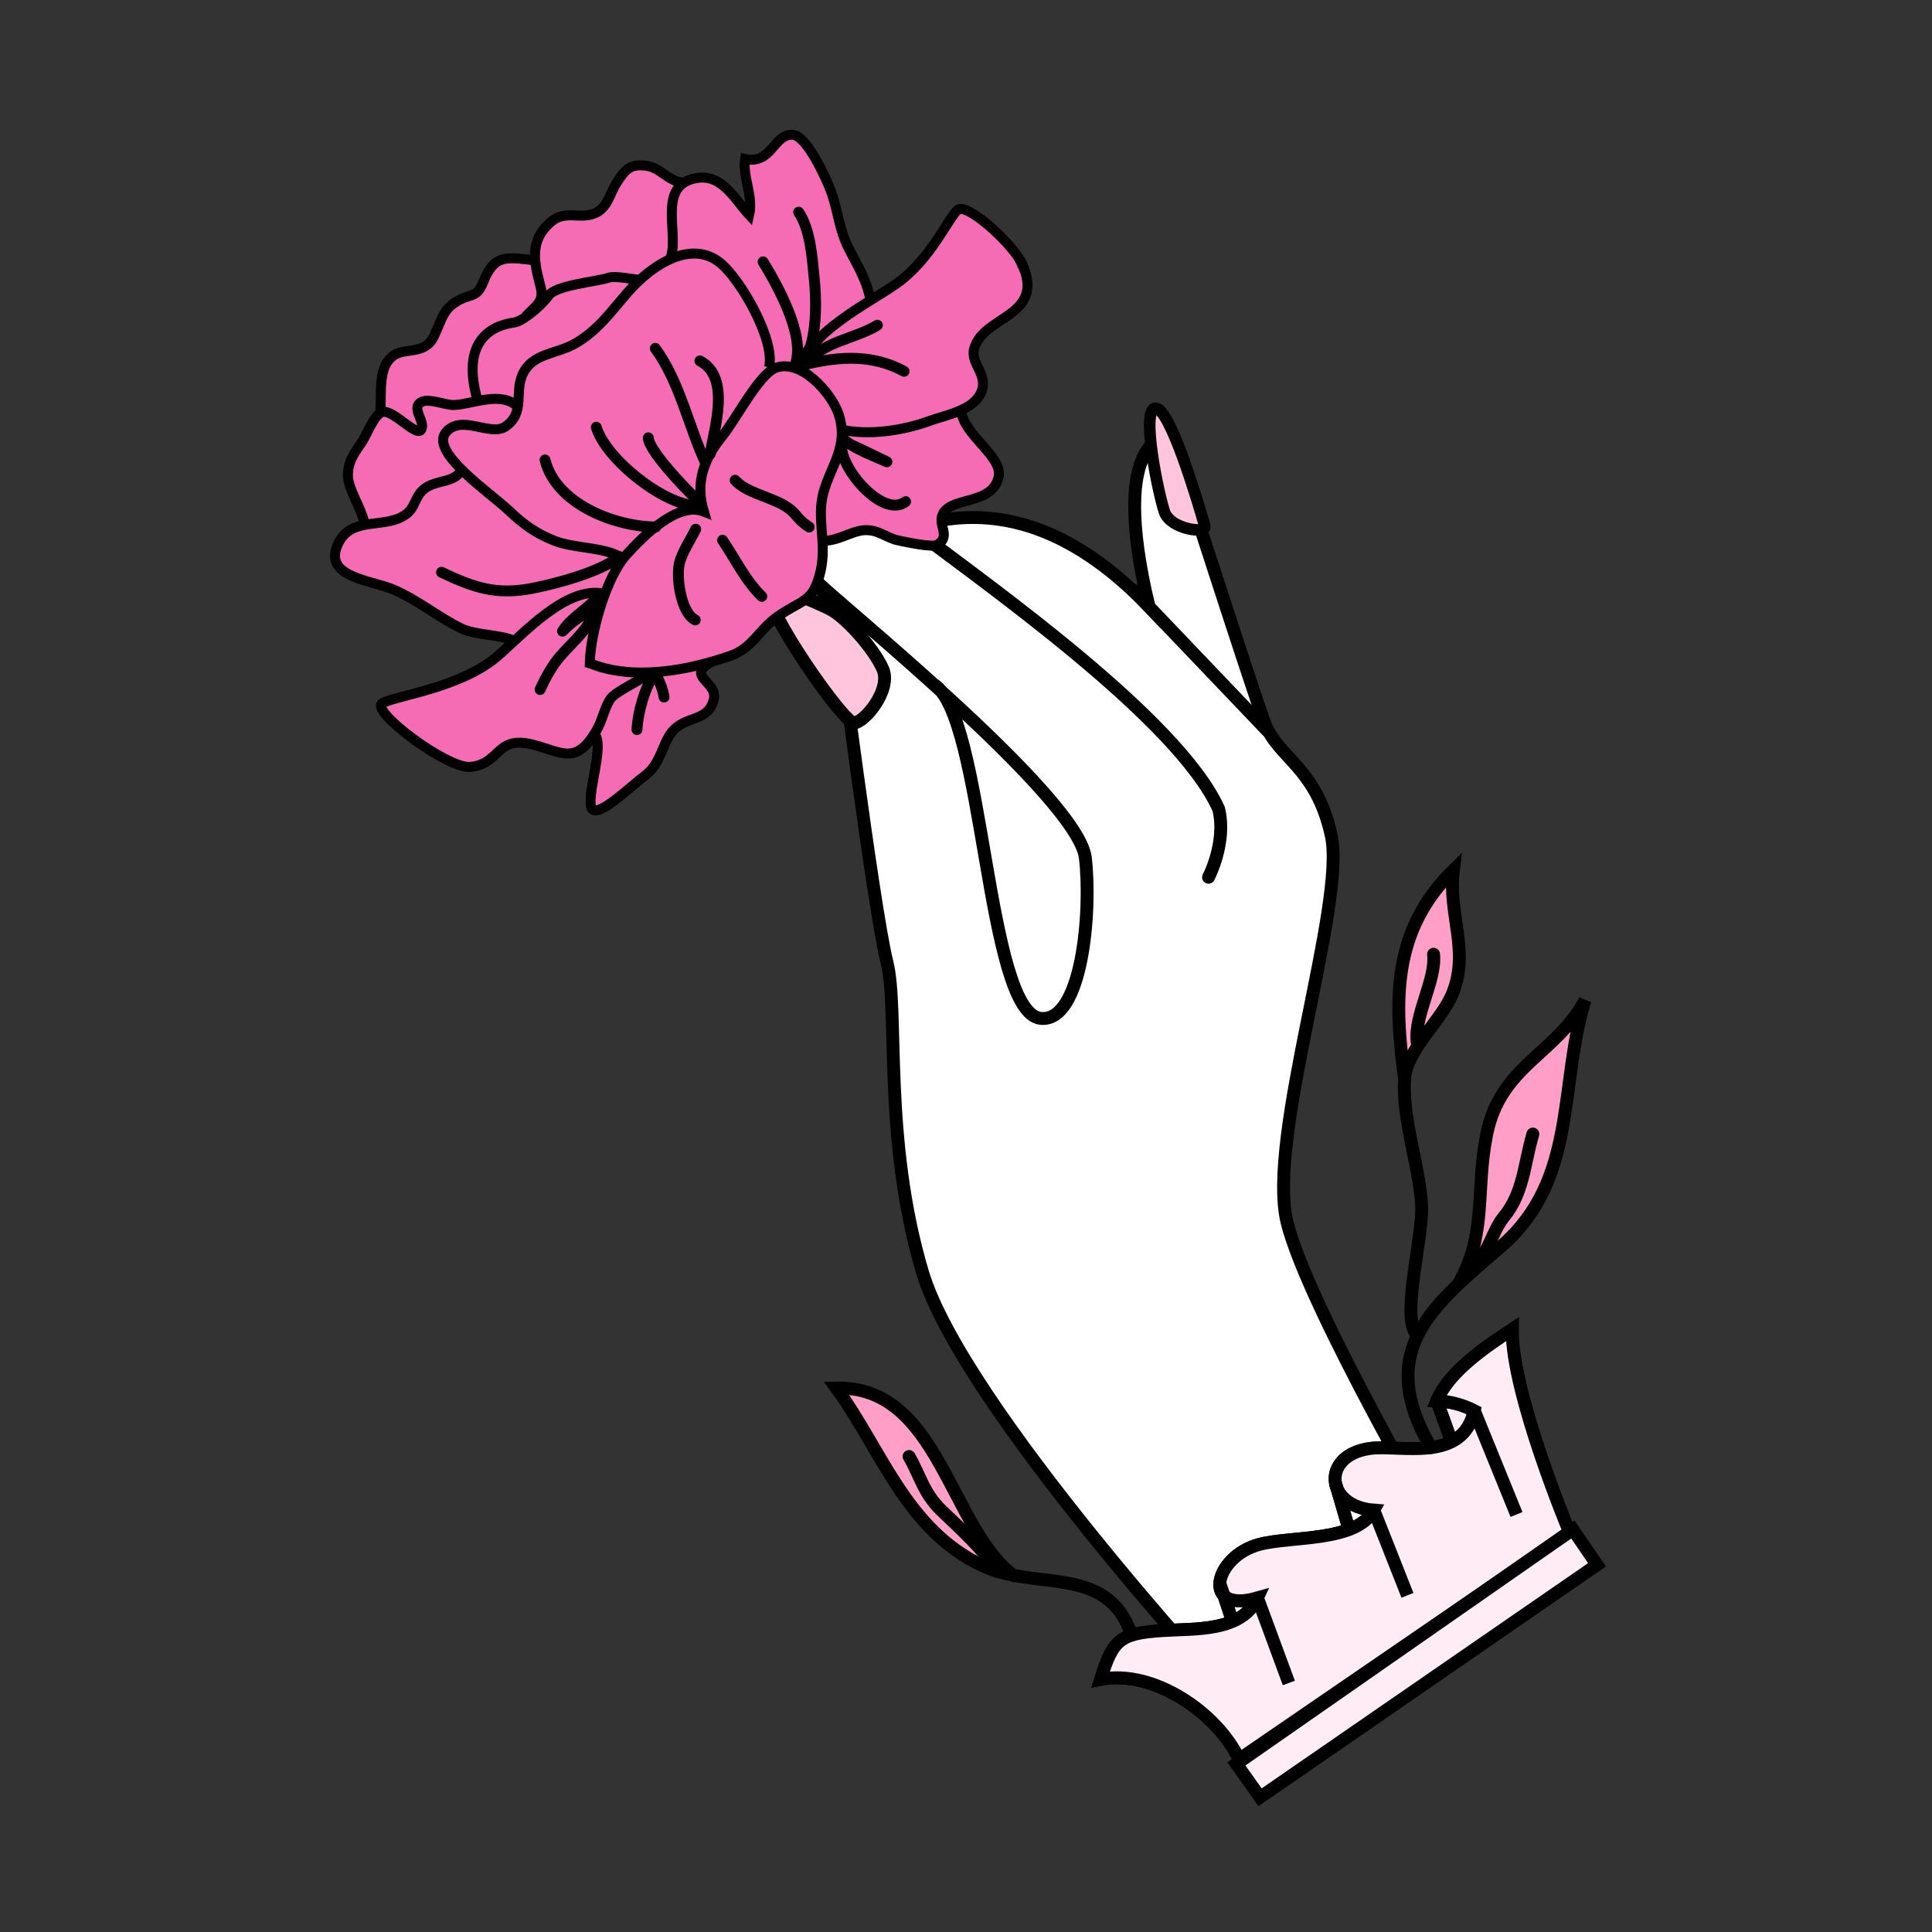 <?xml version="1.0" encoding="utf-8"?>
<svg version="1.1" id="Layer_1" xmlns="http://www.w3.org/2000/svg" xmlns:xlink="http://www.w3.org/1999/xlink" x="0px" y="0px"
	 viewBox="0 0 150 150" style="enable-background:new 0 0 150 150;" xml:space="preserve">
<rect x="0" y="0" width="150" height="150" fill="#333333" stroke="none"/>
<style type="text/css">
	.st0{fill:#FFECF4;stroke:#000000;stroke-linecap:round;stroke-miterlimit:10;}
	.st1{fill:#FF9EC7;}
	.st2{fill:#FFFFFF;stroke:#000000;stroke-miterlimit:10;}
	.st3{fill:none;stroke:#000000;stroke-miterlimit:10;}
	.st4{fill:none;stroke:#000000;stroke-linecap:round;stroke-miterlimit:10;}
	.st5{fill:#FFC5DD;stroke:#000000;stroke-miterlimit:10;}
	.st6{fill:#FFC5DD;stroke:#000000;stroke-width:0.945;stroke-miterlimit:10;}
	.st7{fill:#FFFFFF;stroke:#000000;stroke-linecap:round;stroke-miterlimit:10;}
	.st8{fill:#FFECF4;stroke:#000000;stroke-linecap:round;stroke-linejoin:round;stroke-miterlimit:10;}
	.st9{fill:#F56CB5;}
	.st10{fill:none;stroke:#000000;stroke-width:0.8;stroke-linejoin:round;stroke-miterlimit:10;}
	.st11{fill:none;stroke:#000000;stroke-width:0.8;stroke-linecap:round;stroke-miterlimit:10;}
	.st12{fill:#FFECF4;}
	.st13{fill:#FFC5DD;stroke:#000000;stroke-width:0.902;stroke-miterlimit:10;}
	.st14{fill:#FF8FF3;stroke:#000000;stroke-miterlimit:10;}
	.st15{fill:none;stroke:#000000;stroke-width:0.775;stroke-miterlimit:10;}
	.st16{fill:none;stroke:#000000;stroke-width:0.846;stroke-linecap:round;stroke-linejoin:round;stroke-miterlimit:10;}
	.st17{fill:#F49DC3;stroke:#231F20;stroke-miterlimit:10;}
	.st18{fill:none;stroke:#231F20;stroke-linecap:round;stroke-miterlimit:10;}
	.st19{fill:#F49DC3;}
	.st20{fill:none;stroke:#231F20;stroke-miterlimit:10;}
	.st21{fill:#FFFFFF;}
	.st22{fill:none;stroke:#000000;stroke-width:0.8;stroke-miterlimit:10;}
	.st23{fill:none;stroke:#231F20;stroke-width:0.917;stroke-miterlimit:10;}
	.st24{fill:none;stroke:#231F20;stroke-width:0.917;stroke-linecap:round;stroke-miterlimit:10;}
	.st25{fill:none;stroke:#231F20;stroke-width:1.068;stroke-miterlimit:10;}
	.st26{fill:none;stroke:#231F20;stroke-width:1.068;stroke-linecap:round;stroke-miterlimit:10;}
</style>
<g>
	<path class="st12" d="M112.619,111.868c-0.118-0.275-0.09-0.718-0.201-1.05c-0.115-0.344-0.296-0.65-0.361-1.013
		c-0.103-0.572-0.146-0.681,0.312-0.889c0.351-0.16,0.747-0.136,1.109-0.033
		c0.996,0.28,0.85,0.92,0.406,1.688c-0.178,0.307-0.288,0.564-0.58,0.781c-0.292,0.218-0.674,0.145-0.748,0.578
		"/>
	<g>
		<path class="st1" d="M78.73,122.355c-5.014-3.699-5.843-14.79-13.796-14.582c3.499,4.758,5.386,10.979,11.335,13.781
			L78.73,122.355z"/>
	</g>
	<path class="st1" d="M113.22,99.717c2.283-4.032,1.304-7.229,2.215-11.688c1.078-5.282,5.343-6.161,7.626-10.36
		c-2.044,6.567-0.559,13.906-6.45,19.038L113.22,99.717z"/>
	<path class="st1" d="M109.058,84.071c0.026-3.009,2.811-5.198,3.668-7.359c1.326-3.334-0.338-5.811,0.091-9.236
		c-4.773,4.685-4.69,9.642-3.741,16.594L109.058,84.071z"/>
	<g>
		<path class="st3" d="M75.445,61.225c1.569,0.122,7.839,3.177,7.839,3.177"/>
		<g>
			<g>
				<path class="st2" d="M95.466,131.633c0,0-20.761-22.495-23.845-32.859c-3.086-10.364-1.83-20.355-2.752-24.032
					c-1.063-4.232-3.965-27.167-3.965-27.167l-1.469-2.41c0,0-7.9-4.549-10.99-9.182
					c-3.053-4.584,2.211-6.093,2.211-6.093s14.97,10.843,15.968,10.945c1.304,0.138,8.918-3.836,18.583,6.271
					c-3.262-13.673,1.688-13.258,1.688-13.258s6.27,19.511,7.288,22.263c1.02,2.753,3.991,3.396,5.172,8.741
					c1.182,5.349-5.049,23.477-3.427,30.057c1.624,6.576,12.364,24.957,12.364,24.957L95.466,131.633z"/>
				<line class="st3" x1="87.834" y1="45.666" x2="98.449" y2="56.789"/>
				<path class="st4" d="M70.624,40.836c6.105,4.632,20.841,14.97,23.992,21.972
					c0.64,2.576-0.783,5.301-0.783,5.301"/>
				<path class="st3" d="M63.435,45.165c1.092,1.239,20.262,16.651,20.83,21.429
					c0.494,4.149-0.233,12.816-3.477,12.472c-4.233-0.49-4.374-23.605-8.305-25.937"/>
				<path class="st5" d="M66.312,56.122c-0.838,0.047-6.956-8.874-6.443-9.823c0.512-0.95,3.336,0.403,4.533,0.973
					c1.194,0.57,3.446,3.072,4.139,4.671C69.232,53.54,67.15,56.076,66.312,56.122z"/>
				<path class="st13" d="M93.536,40.836c-0.569-1.988-2.716-9.236-3.841-9.137c-1.126,0.098,0.249,6.686,0.715,8.045
					C90.874,41.103,93.719,41.474,93.536,40.836z"/>
				<path class="st14" d="M62.328,35.369c0.946-0.826-9.062-7.702-10.666-6.904c-1.604,0.796,6.809,7.751,7.696,7.992
					C60.247,36.697,61.383,36.194,62.328,35.369z"/>
			</g>
			<g>
				<g>
					<path class="st7" d="M96.209,136.591c-1.707-3.614-6.665-7.013-10.754-6.208c0.957-3.105,1.485-3.561,4.808-3.784
						c2.471-0.167,6.147,0.136,7.368-2.537c-4.405,1.262-3.413-3.225,0.159-4.158
						c2.525-0.662,7.509-0.161,8.871-2.658c-3.817-0.289-4.106-4.313-0.229-4.794
						c2.312-0.287,7.153,1.141,8.03-2.927c-0.912-0.466-1.879-0.723-2.907-0.769
						c0.963-2.304,3.818-4.196,5.852-5.549c-0.07,4.974,4.466,15.794,4.466,15.794L96.209,136.591z"/>
					<line class="st2" x1="114.463" y1="109.525" x2="117.741" y2="117.585"/>
					<line class="st2" x1="106.661" y1="117.246" x2="109.274" y2="123.861"/>
					<line class="st2" x1="97.63" y1="124.062" x2="100.065" y2="130.665"/>
					<line class="st7" x1="103.717" y1="115.252" x2="104.736" y2="118.749"/>
					<line class="st2" x1="95.689" y1="125.884" x2="94.715" y2="122.944"/>
					<line class="st7" x1="111.555" y1="108.755" x2="112.647" y2="111.776"/>
					<path class="st0" d="M96.209,136.591c-1.707-3.614-6.665-7.013-10.754-6.208c0.957-3.105,1.485-3.561,4.808-3.784
						c2.471-0.167,6.147,0.136,7.368-2.537c-4.405,1.262-3.413-3.225,0.159-4.158
						c2.525-0.662,7.509-0.161,8.871-2.658c-3.817-0.289-4.106-4.313-0.229-4.794
						c2.312-0.287,7.153,1.141,8.03-2.927c-0.912-0.466-1.879-0.723-2.907-0.769
						c0.963-2.304,3.818-4.196,5.852-5.549c-0.07,4.974,4.466,15.794,4.466,15.794L96.209,136.591z"/>
					<line class="st2" x1="114.463" y1="109.525" x2="117.741" y2="117.585"/>
					<line class="st2" x1="106.661" y1="117.246" x2="109.274" y2="123.861"/>
					<line class="st2" x1="97.63" y1="124.062" x2="100.065" y2="130.665"/>
					<line class="st7" x1="103.717" y1="115.252" x2="104.736" y2="118.749"/>
					<line class="st2" x1="95.689" y1="125.884" x2="94.715" y2="122.944"/>
					<line class="st7" x1="111.555" y1="108.755" x2="112.647" y2="111.776"/>
				</g>
				<polygon class="st0" points="122.119,118.749 123.992,121.491 97.832,139.541 95.994,136.951 				"/>
			</g>
			<g>
				<path class="st4" d="M111.103,112.391c-4.451-7.624,0.192-11.051,5.508-15.684
					c5.892-5.132,4.406-12.471,6.45-19.038c-2.283,4.199-6.548,5.078-7.626,10.36
					c-0.911,4.459,0.068,7.655-2.215,11.688"/>
				<path class="st4" d="M109.886,103.486c-1.046-1.65,0.66-7.653,0.482-10.055
					c-0.231-3.11-1.478-6.474-1.324-9.575c0.116-2.361,2.885-4.595,3.742-6.756
					c1.326-3.334-0.375-6.113,0.054-9.539c-4.774,4.686-4.62,10.139-3.779,16.293"/>
				<path class="st4" d="M114.567,97.989c0.996-0.665,1.339-2.477,2.17-3.482c1.568-1.895,1.581-4.101,2.275-6.461"/>
				<path class="st4" d="M110.032,80.946c-0.274-2.129,1.483-4.811,1.27-6.86"/>
			</g>
			<g>
				<path class="st4" d="M87.86,126.953c-1.86-5.54-7.37-3.409-11.591-5.399c-5.949-2.802-7.836-9.023-11.335-13.781
					c7.953-0.208,8.782,10.883,13.796,14.582"/>
				<path class="st4" d="M77.355,121.983c-0.453-1.209-3.298-3.771-4.286-4.735c-1.383-1.352-1.615-2.659-2.489-4.168"
					/>
			</g>
		</g>
	</g>
	<g>
		<g>
			<polygon class="st9" points="63.808,41.905 63.7,44.249 62.795,46.278 60.34,47.877 58.864,49.294 57.217,50.697
				54.502,51.986 54.774,52.861 55.416,54.373 53.653,55.887 51.873,57.278 50.976,59.174 49.127,60.994
				46.361,62.939 45.741,62.57 45.991,60.364 46.223,58.303 46.198,57.14 44.949,58.249 43.972,58.497
				41.321,57.8 39.505,57.808 37.825,59.097 36.036,59.513 33.681,58.431 31.075,56.575 29.596,54.899
				32.128,53.854 34.269,53.216 36.099,52.503 38.638,50.936 39.923,49.765 36.611,49.271 33.061,47.162 29.816,45.515
				26.207,43.852 26.288,42.14 28.164,40.502 27.479,38.515 27.01,36.774 28.133,34.263 29.512,32.07
				29.523,30.38 30.106,28.048 30.933,27.413 32.847,26.969 33.767,25.944 34.755,23.979 36.913,22.78
				37.895,21.113 39.183,20.103 41.402,20.198 41.887,18.307 43.65,16.782 45.723,16.693 47.198,15.541 48.36,13.503
				50.111,12.861 53.072,14.183 54.179,13.812 56.541,14.767 58.168,16.684 58.027,14.349 57.849,12.344 58.985,12.274
				60.299,11.11 61.504,10.46 63.093,11.867 63.093,11.867 63.324,12.344 63.852,13.34 64.5,14.805
				65.629,18.707 67.557,23.15 71.169,20.428 72.396,19.124 74.341,16.306 76.147,17.01 78.227,19.056
				79.56,21.956 79.352,23.787 76.413,25.764 75.561,27.525 76.295,29.935 75.836,31.387 74.627,31.832
				75.162,33.203 77.212,35.764 77.174,37.801 74.994,38.905 73.269,39.787 73.236,41.78 72.265,42.36
				69.718,41.954 67.67,41.153 			"/>
			<path class="st15" d="M63.852,41.976c1.112,0.084,2.234-0.739,3.224-0.809c1.118-0.077,1.706,0.585,2.643,0.786
				c0.488,0.105,2.66,0.581,3.049,0.344c1.166-0.704-0.107-1.596,0.502-2.511c0.805-1.215,3.765-0.609,4.263-2.753
				c0.367-1.593-2.82-3.316-2.903-5.2"/>
			<path class="st15" d="M46.273,57.151c0.505,1.149-0.607,4.169-0.395,5.435c0.218,1.268,2.904-1.393,4.228-2.39
				c1.282-0.968,1.305-2.641,2.251-3.577c1.04-1.033,2.725-0.637,3.071-2.379c0.267-1.338-2.246-1.722-0.173-2.862"
				/>
			<path class="st15" d="M48.078,43.209c-1.168-0.71-3.494-0.637-4.966-1.201c-1.472-0.559-2.494-1.313-3.614-2.377
				c-1.447-1.37-6.086-4.502-4.907-6.025c1.18-1.524,3.484,0.332,4.663-0.495c1.589-1.112,0.61-2.699,1.39-4.189
				c0.792-1.509,2.601-1.432,4.035-2.263c1.783-1.037,2.79-2.518,4.099-4.008c1.954-2.228,4.991-4.058,7.19-2.199
				c1.582,1.33,4.249,5.983,3.738,8.07"/>
			<path class="st15" d="M39.923,49.765c-0.941-0.498-3.021-0.435-4.122-0.98c-1.807-0.893-3.319-2.161-5.195-2.99
				c-1.757-0.773-5.673-0.948-4.318-3.655c1.082-2.161,3.767-0.977,5.351-2.305
				c0.686-0.575,0.579-1.532,1.615-2.083c0.921-0.488,2.08-0.328,2.598-1.279"/>
			<path class="st15" d="M52.015,20.135c0.832-1.835-1.168-5.859,2.164-6.323c1.922-0.269,2.896,1.705,3.988,2.872
				c0.336-1.458-0.525-2.936-0.318-4.34c2.066,0.448,2.188-1.897,3.654-1.885
				c1.123,0.008,2.638,3.401,2.996,4.346c0.519,1.361,0.647,2.947,1.299,4.283
				c0.735,1.509,1.383,2.389,1.759,4.061"/>
			<path class="st15" d="M49.672,21.737c-0.496-0.057-1.94-0.338-2.418-0.177c-0.949,0.322-4.121,0.567-4.686,1.419
				c-0.396,0.595-1.818,1.852-2.532,2.036c-0.398,0.102-4.688,0.306-2.913,6.223"/>
			<path class="st15" d="M53.072,14.183c-1.235-0.093-1.763-1.191-2.961-1.322c-1.2-0.131-1.56,0.282-2.242,1.345
				c-0.534,0.835-0.678,1.899-1.643,2.334c-1.188,0.536-2.337-0.274-3.45,0.683
				c-1.71,1.47-1.299,3.143-0.819,4.987c0.306,1.174-0.233,1.427-1.16,2.367"/>
			<path class="st15" d="M41.402,20.198c-2.125-0.24-3.029-0.446-3.875,1.682c-0.573,1.438-1.051,0.774-2.339,1.705
				c-0.724,0.525-0.893,1.168-1.228,1.913c-0.285,0.634-0.418,1.147-1.113,1.472
				c-0.959,0.449-2.021,0.058-2.741,1.079c-0.739,1.044-0.456,2.789-0.594,4.021"/>
			<path class="st15" d="M54.646,39.721c-1.973-0.787-4.578,1.753-6.034,3.373c-1.518,1.685-2.772,5.995-2.824,8.398
				c0.356,0.103,3.754,1.898,10.932-0.579c1.682-0.579,2.179-1.997,3.627-3.026
				c1.94-1.38,2.802-1.044,3.375-3.603c0.475-2.114-0.331-4.035,0.206-6.023c0.576-2.124,2.005-3.642,1.178-6.118
				c-0.517-1.553-2.879-4.333-4.899-3.575c-1.27,0.479-3.074,3.989-4.123,5.292
				C54.674,35.604,53.953,37.414,54.646,39.721z"/>
			<path class="st15" d="M46.826,46.081c-2.881-0.561-6.173,3.111-8.188,4.856c-2.846,2.458-7.879,3.071-8.938,3.647
				c-1.056,0.576,5.024,5.107,6.796,4.959c2.354-0.195,1.984-2.465,4.834-1.741
				c2.313,0.586,3.389,1.664,4.997-1.123c0.427-0.729,0.582-1.636,1.025-2.359
				c0.429-0.703,2.684-1.562,3.076-2.178"/>
			<path class="st15" d="M62.274,28.826c0.009-2.797,5.36-5.384,7.385-6.842c2.609-1.873,3.951-5.024,4.682-5.678
				c0.729-0.654,4.401,2.743,5.046,4.234c1.768,4.1-3.066,3.928-3.755,6.538
				c-0.308,1.155,1.083,1.964,0.575,3.308c-0.558,1.471-2.761,1.827-3.995,2.279
				c-2.067,0.759-4.818,1.196-7.02,0.656"/>
			<path class="st15" d="M28.327,40.98c-0.003-1.215-1.389-2.977-1.316-4.206c0.066-1.114,0.561-1.65,1.122-2.511
				c0.349-0.524,0.902-2.049,1.529-2.269c0.809-0.282,2.707,2.013,3.049,1.353
				c0.34-0.659-0.892-1.732,0.057-2.157c0.603-0.272,1.829,0.282,2.496,0.255
				c1.438-0.058,3.631-1.129,4.939,0.14"/>
		</g>
		<path class="st16" d="M55.149,35.234c0.259-1.877,1.653-5.929-0.81-7.216"/>
		<path class="st16" d="M46.295,33.172c0.756,2.466,5.176,5.999,7.795,6.114"/>
		<path class="st16" d="M50.915,40.914c-3.209-0.03-7.752-1.788-8.598-5.205"/>
		<path class="st16" d="M54.771,35.919c-1.328-2.861-1.993-6.278-3.896-8.872"/>
		<path class="st16" d="M54.003,38.692c-0.821-0.773-3.655-3.737-3.667-4.7"/>
		<path class="st16" d="M62.304,28.248c-0.012-0.628,0.501-0.897,0.678-1.546c0.416-1.547,0.398-3.494,0.233-5.095
			c-0.165-1.61-0.283-3.757-1.207-5.133"/>
		<path class="st16" d="M61.782,28.183c0.711-2.234-1.446-6.074-2.534-7.854"/>
		<path class="st16" d="M48.078,43.209c-1.427,1.185-4.838,2.089-6.664,2.452c-2.835,0.567-4.558-0.002-7.133-1.228"/>
		<path class="st16" d="M65.447,34.046c0.763,0.788,2.668,1.455,3.413,1.81c-1.151-0.549-2.305-1.142-3.477-1.629
			c-0.542,1.738,3.111,6.122,4.928,4.721"/>
		<path class="st16" d="M51.556,54.122c-0.089-0.627-0.391-1.301-0.694-1.91c-0.808,1.16-1.343,3.102-1.406,4.434"
			/>
		<path class="st16" d="M57.074,37.285c0.813,0.922,2.58,1.27,3.668,1.876c1.233,0.688,0.926,1,2.082,1.76"/>
		<path class="st16" d="M54.013,41.088c-0.4,0.842-1.075,1.794-1.274,2.697c-0.23,1.06,0.109,3.768,1.24,4.348"
			/>
		<path class="st16" d="M56.099,41.944c0.995,1.457,1.771,3.127,3.045,4.358"/>
		<path class="st16" d="M68.119,25.248c-1.616,1.024-4.512,1.34-5.468,3.014c2.611-0.599,5.106-0.754,7.54,0.565"/>
		<path class="st16" d="M46.556,46.163c-0.803,1.069-2.223,1.762-2.883,2.841c0.578-0.572,1.709-1.579,2.491-1.488
			c-0.576,1.48-1.715,2.304-2.718,3.495c-0.49,0.581-0.834,1.175-1.183,1.835
			c-0.071,0.138-0.493,1.028-0.267,0.56"/>
	</g>
</g>
</svg>
